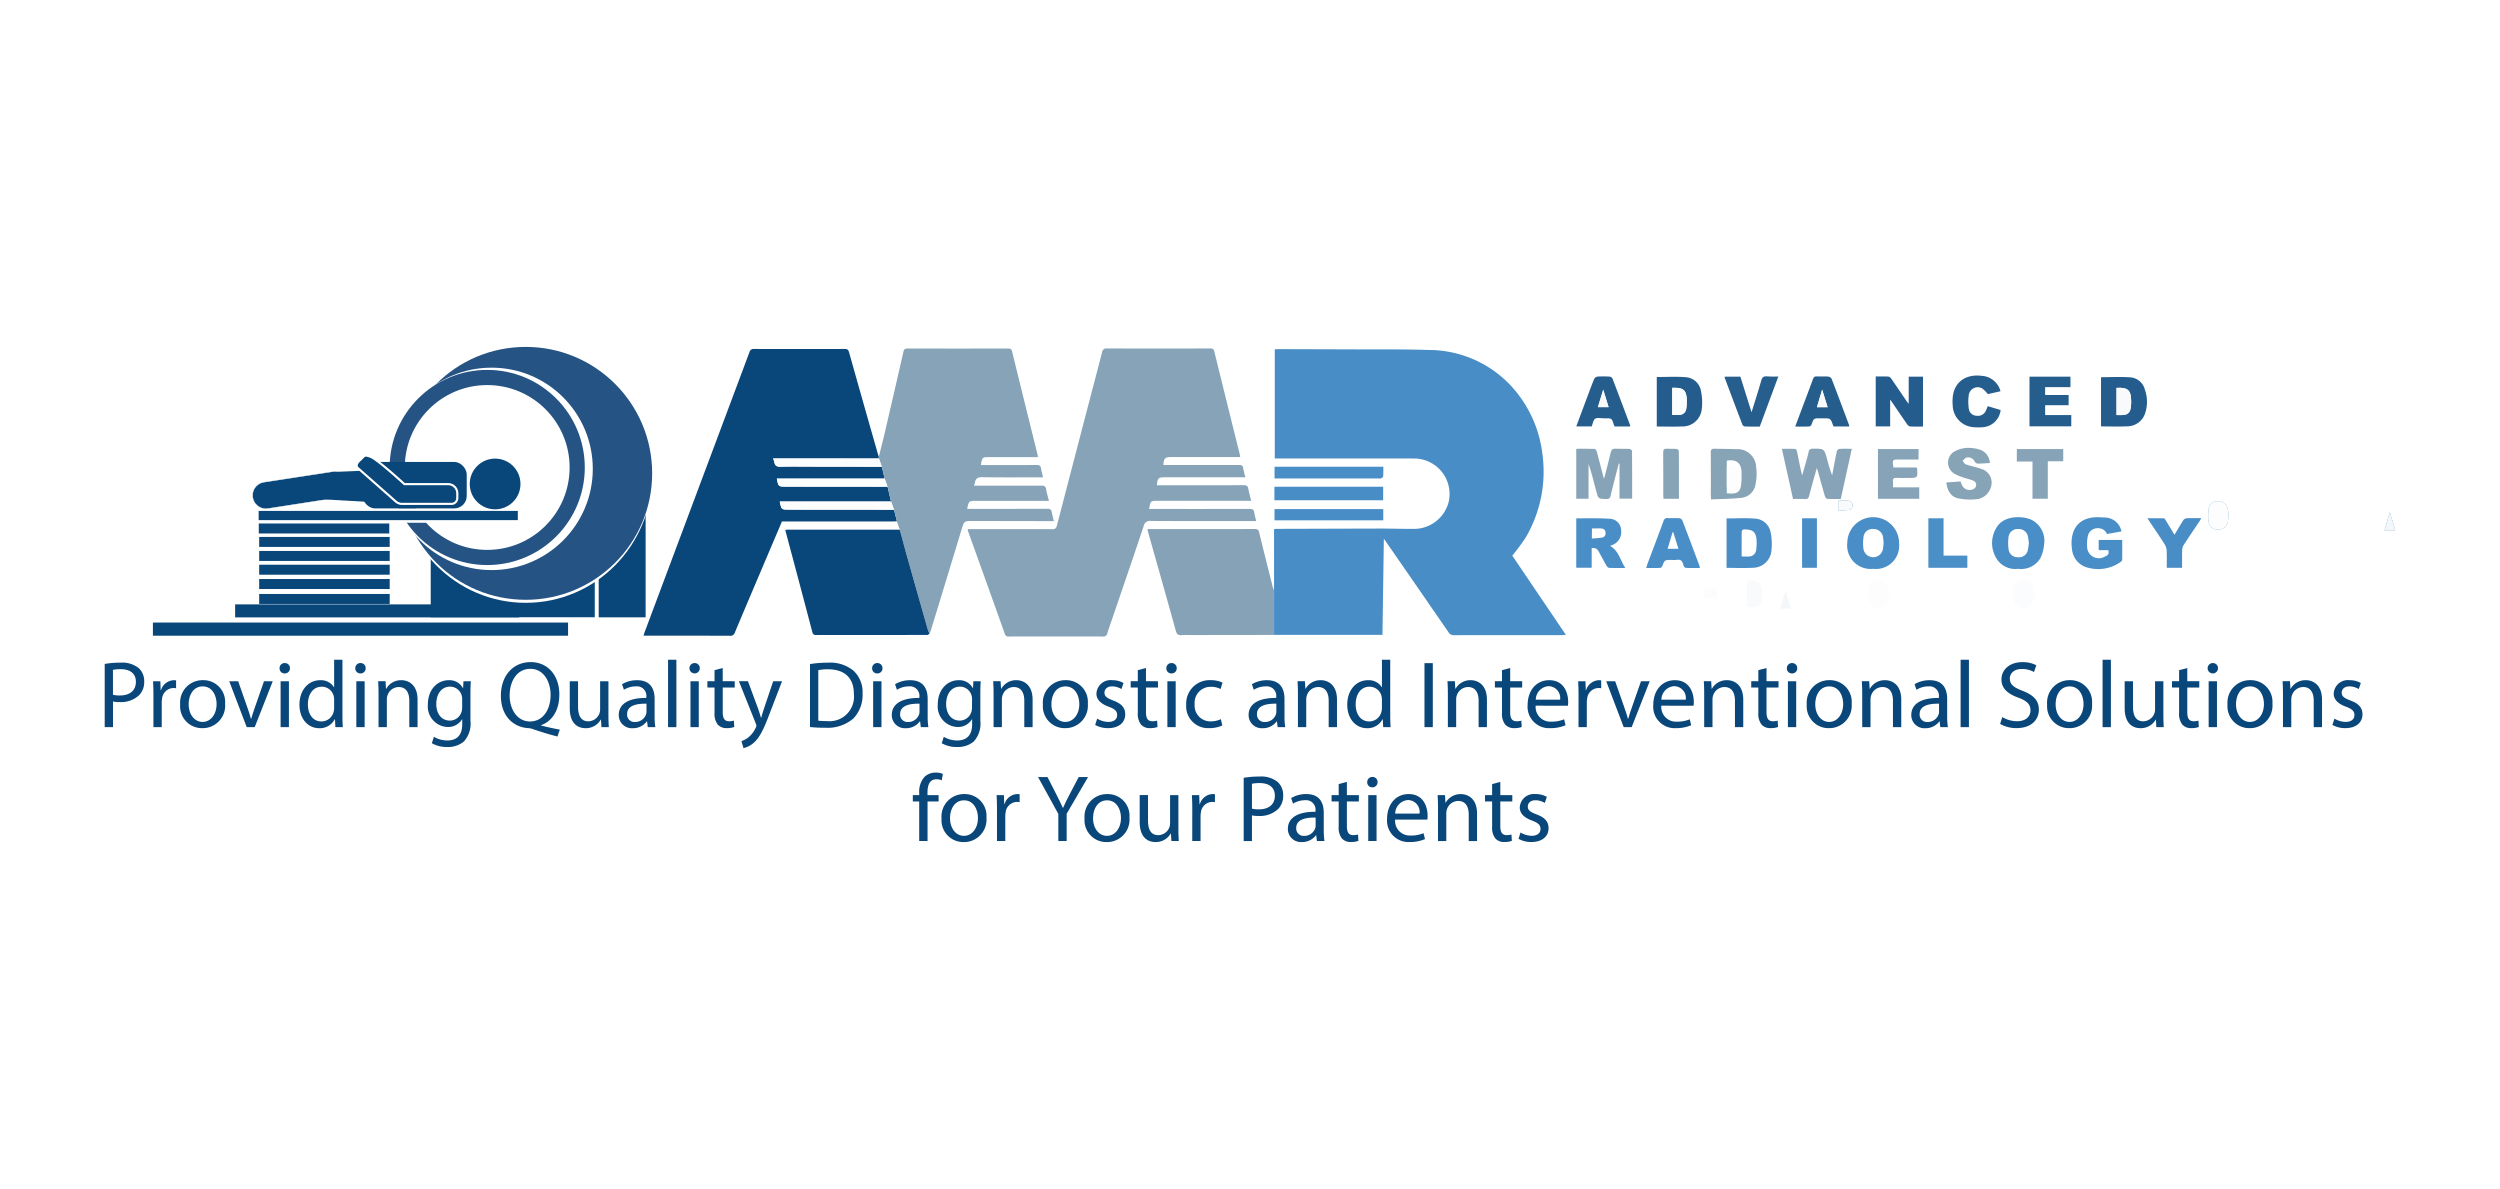 <svg xmlns="http://www.w3.org/2000/svg" viewBox="0 0 346.728 164.9"><defs><style>.cls-1{fill:#fff;}.cls-2{fill:#5796b6;}.cls-10,.cls-3,.cls-7,.cls-8,.cls-9{fill:#094679;}.cls-4{fill:#f3f7f9;}.cls-5{fill:#245384;}.cls-6{fill:none;stroke:#245384;stroke-width:2.103px;}.cls-10,.cls-6,.cls-7,.cls-8,.cls-9{stroke-miterlimit:10;}.cls-10,.cls-7,.cls-8,.cls-9{stroke:#fff;}.cls-7{stroke-width:0.365px;}.cls-8{stroke-width:0.259px;}.cls-9{stroke-width:0.053px;}.cls-10{stroke-width:0.297px;}.cls-11{fill:#86a3b7;}.cls-12{fill:#86a2b6;}.cls-13{fill:#488dc6;}.cls-14{fill:#4a8ec7;}.cls-15{fill:#fdfdfd;}.cls-16{fill:#fdfefe;}.cls-17{fill:#fbfcfd;}.cls-18{fill:#5695b6;}.cls-19{fill:#f8fafb;}.cls-20{fill:#87a3b7;}.cls-21{fill:#87a4b7;}.cls-22{fill:#498dc7;}.cls-23{fill:#498ec7;}.cls-24{fill:#4b8fc7;}.cls-25{fill:#245c8d;}.cls-26{fill:#255d8d;}.cls-27{fill:#265e8e;}</style></defs><title>amrLogo</title><g id="Layer_2" data-name="Layer 2"><g id="Layer_3" data-name="Layer 3"><rect class="cls-1" width="346.728" height="164.9"/><path class="cls-2" d="M332.206,73.549l-.762-2.486c-.274.917-.5,1.688-.742,2.486Z"/><rect class="cls-3" x="21.207" y="86.342" width="57.578" height="1.827"/><path class="cls-4" d="M332.206,73.549h-1.5c.238-.8.468-1.569.742-2.486Z"/><rect class="cls-3" x="59.737" y="70.49" width="22.749" height="15.116"/><rect class="cls-3" x="83.035" y="70.501" width="6.507" height="15.117"/><ellipse class="cls-1" cx="72.912" cy="65.86" rx="17.537" ry="17.747"/><circle class="cls-5" cx="72.912" cy="65.65" r="17.537"/><circle class="cls-1" cx="68.177" cy="65.029" r="14.038"/><circle class="cls-6" cx="67.572" cy="64.835" r="12.481"/><rect class="cls-7" x="35.688" y="70.676" width="36.311" height="1.644"/><rect class="cls-8" x="35.759" y="72.473" width="18.361" height="1.644"/><rect class="cls-8" x="35.817" y="74.338" width="18.361" height="1.644"/><rect class="cls-8" x="35.817" y="76.283" width="18.361" height="1.644"/><rect class="cls-8" x="35.817" y="78.192" width="18.361" height="1.644"/><rect class="cls-8" x="35.817" y="80.176" width="18.361" height="1.644"/><rect class="cls-8" x="35.817" y="82.248" width="18.361" height="1.644"/><rect class="cls-3" x="50.289" y="64.068" width="14.441" height="6.446" rx="1.729"/><circle class="cls-3" cx="68.667" cy="67.122" r="3.518"/><path class="cls-9" d="M46.92,69.02l-9.752,1.512a1.85,1.85,0,0,1-2.112-1.545h0A1.851,1.851,0,0,1,36.6,66.875l9.367-1.436a2.214,2.214,0,0,1,2.5,1.469h0A1.851,1.851,0,0,1,46.92,69.02Z"/><path class="cls-3" d="M52.955,69.18l-1.536.453-7.91-.453,2.5-3.718,3.815-.159,3.321-.187v3.868A.193.193,0,0,1,52.955,69.18Z"/><path class="cls-10" d="M56.087,67.144h6.061a1.275,1.275,0,0,1,1.275,1.275v.661a.806.806,0,0,1-.806.806H55.763a1.3,1.3,0,0,1-.86-.325l-5.263-4.64s-.518-.37.223-1.037.593-.889,1.556-.519S56.087,67.144,56.087,67.144Z"/><rect class="cls-3" x="32.611" y="83.822" width="39.389" height="1.804"/><path class="cls-11" d="M172.009,63.394h-9.642c-.791,0-.974.192-1.015,1.1h.593c3.294,0,6.588.006,9.882-.007.361,0,.546.082.6.467a12.555,12.555,0,0,0,.3,1.243h-11.2c-.872,0-1,.124-1.079,1.105h.593c3.809,0,7.619.007,11.428-.009.405,0,.6.094.666.518.085.532.251,1.052.4,1.647H160.6c-1.034,0-1.034,0-1.23,1.131h.594c4.442,0,8.883.005,13.325-.009.4,0,.616.081.671.509.047.373.162.738.263,1.178h-.63c-4.658,0-9.316.012-13.974-.016a.87.87,0,0,0-1,.712c-1.334,4-2.706,7.99-4.067,11.982-.332.975-.679,1.945-.992,2.925a.5.5,0,0,1-.566.408q-6.537-.015-13.075,0a.481.481,0,0,1-.553-.356q-2.528-7.086-5.075-14.164c-.037-.1-.054-.218-.092-.375h.577c3.726,0,7.452-.006,11.179.009.388,0,.53-.117.629-.5q3.123-12.021,6.269-24.038a.578.578,0,0,1,.672-.526q7.161.025,14.323,0a.486.486,0,0,1,.571.444q1.761,7.154,3.54,14.3C171.973,63.162,171.982,63.242,172.009,63.394Z"/><path class="cls-3" d="M124.4,72.3c-.2.008-.4.023-.6.023H108.449c-.891,2.095-1.8,4.23-2.707,6.365-1.277,3.01-2.559,6.017-3.822,9.032a.628.628,0,0,1-.692.455c-3.825-.016-7.65-.01-11.475-.01h-.5c.053-.176.085-.314.135-.445q7.279-19.438,14.555-38.877a.574.574,0,0,1,.641-.446q6.287.021,12.574,0c.369,0,.5.114.6.466q2,7.116,4.035,14.223c.023.079.058.154.088.231l.009.272H107.223a3.118,3.118,0,0,1,.173.5c.079.533.377.657.9.642,1.394-.04,2.791-.015,4.187-.013l9.82.015.391,1.645H107.735c.22,1.115.22,1.115,1.249,1.115l14.113.01.487,2.055H108.137c.235,1.123.235,1.122,1.254,1.123l14.6.012Z"/><path class="cls-11" d="M123.584,69.557,123.1,67.5l-.407-1.125-.391-1.645-.4-1.141-.009-.272c.268-1.074.552-2.145.8-3.223q1.319-5.672,2.613-11.349c.074-.322.227-.409.547-.408q6.987.015,13.974,0c.289,0,.454.061.53.371q1.776,7.227,3.567,14.45a1.493,1.493,0,0,1,.012.24h-6.7c-1.011,0-1.011,0-1.194,1.1h1.347c2.129,0,4.259.009,6.388-.008.369,0,.542.1.6.474s.175.773.286,1.238H144.1c-2.628,0-5.257.024-7.885-.018-.6-.01-.9.171-1,.733a4.211,4.211,0,0,1-.136.443h.584c2.928,0,5.856.007,8.783-.007.376,0,.573.08.639.488.085.519.245,1.026.394,1.623H135.415c-1.043,0-1.043,0-1.278,1.107h.534c3.527,0,7.054.006,10.581-.008.386,0,.57.1.625.5a12.271,12.271,0,0,0,.293,1.213c-.214,0-.376,0-.538,0q-5.34-.01-10.68-.021c-1.249,0-1.233,0-1.593,1.187q-2.13,7.031-4.28,14.054a2.916,2.916,0,0,1-.161.357,2.618,2.618,0,0,1-.21-.429q-1.428-5.012-2.844-10.028c-.368-1.3-.714-2.614-1.07-3.922l-.4-1.176-.4-1.609Z"/><path class="cls-3" d="M124.794,73.477c.356,1.308.7,2.618,1.07,3.922q1.413,5.017,2.844,10.028a2.618,2.618,0,0,0,.21.429c-.09.072-.179.205-.269.206-5.137.008-10.274,0-15.412.012-.334,0-.485-.074-.577-.424q-1.827-6.954-3.688-13.9c-.021-.078-.028-.16-.046-.262.131-.011.244-.029.357-.029q7.606,0,15.213,0C124.6,73.457,124.694,73.47,124.794,73.477Z"/><path class="cls-12" d="M176.7,88.061l-11.677.016a9.33,9.33,0,0,0-1.1.008c-.5.061-.714-.115-.852-.616-1.254-4.527-2.538-9.045-3.812-13.566-.044-.157-.069-.319-.112-.525h.523q7.163,0,14.324-.007c.369,0,.545.071.642.477.6,2.485,1.228,4.961,1.852,7.439.048.19.131.371.2.556Z"/><path class="cls-13" d="M176.8,63.583V48.448c.22-.011.38-.026.541-.026q5.49.015,10.979.033c3.26.016,6.523-.027,9.78.083a15.642,15.642,0,0,1,11.3,4.8,16.818,16.818,0,0,1,4.493,9.444,18.054,18.054,0,0,1-2.292,11.767,27.614,27.614,0,0,1-1.863,2.51l7.429,10.98c-.2.02-.336.044-.471.044-5.024,0-10.048,0-15.072.011a.822.822,0,0,1-.752-.444q-4.262-6.182-8.534-12.353c-.108-.156-.218-.309-.412-.583-.065,4.537-.128,8.917-.191,13.333H176.7V73.385a2.673,2.673,0,0,1,.3-.037q7.26-.024,14.518-.042c1.478,0,2.956.055,4.433.047a4.978,4.978,0,0,0,4.982-3.8,4.928,4.928,0,0,0-4.638-5.962c-6.3-.018-12.6-.005-18.906-.005Z"/><path class="cls-13" d="M176.75,69.382V67.507h15.082v1.875Z"/><path class="cls-14" d="M191.854,64.73c0,.466.019.9-.013,1.322-.008.107-.163.232-.28.293-.092.048-.228.01-.344.01H176.768V64.73Z"/><path class="cls-13" d="M191.846,72.165H176.763V70.608h15.083Z"/><path class="cls-15" d="M123.584,69.557,124,70.692l-14.6-.012c-1.019,0-1.019,0-1.254-1.123Z"/><path class="cls-16" d="M122.69,66.377,123.1,67.5l-14.113-.01c-1.029,0-1.029,0-1.249-1.115Z"/><path class="cls-17" d="M121.9,63.591l.4,1.141-9.82-.015c-1.4,0-2.793-.027-4.187.013-.519.015-.817-.109-.9-.642a3.118,3.118,0,0,0-.173-.5Z"/><path class="cls-17" d="M236.4,83.007V81.6c.454,0,.912-.032,1.364.01a.561.561,0,0,1,.528.614.577.577,0,0,1-.5.644C237.349,82.942,236.891,82.961,236.4,83.007Z"/><path class="cls-18" d="M255.011,69.421V70.84c.444-.036.866-.063,1.287-.107a.62.62,0,0,0,.632-.685c-.019-.452-.328-.62-.743-.626C255.823,69.416,255.459,69.421,255.011,69.421Z"/><path class="cls-19" d="M255.011,69.421c.448,0,.812-.005,1.176,0,.415.006.724.174.743.626a.62.62,0,0,1-.632.685c-.421.044-.843.071-1.287.107Z"/><path class="cls-20" d="M251.976,64.9c-.374,1.347-.733,2.606-1.066,3.871-.085.321-.2.468-.568.443-.543-.037-1.09-.01-1.664-.01l-1.547-6.955c.652,0,1.257-.015,1.859.016.09.005.216.22.243.354.223,1.1.426,2.2.71,3.32.189-.663.38-1.325.566-1.989.116-.415.239-.829.33-1.25a.5.5,0,0,1,.57-.467c1.6-.014,1.595-.025,2.01,1.518a19.468,19.468,0,0,0,.685,2.17c.209-1.1.407-2.2.638-3.3.03-.143.214-.351.339-.36.56-.039,1.124-.017,1.75-.017-.517,2.347-1.021,4.636-1.534,6.961-.647,0-1.26.017-1.87-.016-.114-.006-.275-.2-.315-.333-.338-1.145-.652-2.3-.975-3.447C252.1,65.264,252.048,65.124,251.976,64.9Z"/><path class="cls-20" d="M222.494,66.314c.3-1.171.619-2.337.887-3.515.1-.44.285-.6.738-.57.613.04,1.231-.008,1.845.024.138.007.383.188.384.291.022,2.193.017,4.385.017,6.618h-1.752V64.308l-.108-.015c-.237.922-.476,1.844-.711,2.767-.143.563-.291,1.124-.416,1.691-.069.314-.181.468-.555.462-1.159-.018-1.159,0-1.452-1.146-.32-1.251-.641-2.5-1.053-3.746v4.846h-1.705V62.241c.87,0,1.715-.016,2.557.02.112,0,.265.257.309.419.325,1.2.627,2.407.936,3.612Z"/><path class="cls-21" d="M237.31,69.266c-.016-.265-.032-.411-.032-.556,0-1.977.009-3.955-.009-5.932,0-.4.1-.564.526-.546.994.043,1.993.01,2.986.07a2.568,2.568,0,0,1,2.78,2.485,6.735,6.735,0,0,1-.091,2.409,2.209,2.209,0,0,1-1.931,1.846C240.148,69.2,238.739,69.2,237.31,69.266Zm2.181-5.377v3.68c1.155.134,1.981.059,2-1.485,0-.082.03-.163.036-.245C241.633,64.331,240.909,63.63,239.491,63.889Z"/><path class="cls-20" d="M262.6,64.834h3.213c.042.076.069.1.071.133.093,1.318.093,1.318-1.212,1.318-.549,0-1.1.027-1.645-.008-.414-.027-.53.134-.491.514.024.244,0,.493,0,.8h3.645v1.585h-5.726V62.282h5.631V63.73h-2.673C262.437,63.73,262.437,63.73,262.6,64.834Z"/><path class="cls-21" d="M275.979,64.215c-.6.035-1.15.088-1.695.083a.6.6,0,0,1-.413-.283.966.966,0,0,0-1.158-.54c-.2.066-.348.292-.52.446.151.166.273.419.459.483.689.237,1.413.374,2.1.618a1.986,1.986,0,0,1,1.329,2.659,2.329,2.329,0,0,1-2.12,1.573,8.441,8.441,0,0,1-2.321-.126c-1.01-.2-1.535-.948-1.706-2.211l1.98-.146c.069.186.12.339.182.487a1.159,1.159,0,0,0,1.635.547.622.622,0,0,0-.014-1.121c-.465-.208-.98-.3-1.462-.474a6.145,6.145,0,0,1-1.267-.557,1.78,1.78,0,0,1-.006-2.984,3.978,3.978,0,0,1,2.635-.511,4.264,4.264,0,0,1,.781.146A2.05,2.05,0,0,1,275.979,64.215Z"/><path class="cls-11" d="M284.01,69.174h-2.122V64.011h-2.174V62.277h6.437v1.7H284.01Z"/><path class="cls-21" d="M232.856,69.178h-2.14c-.013-.148-.034-.275-.034-.4,0-2.011.008-4.022-.01-6.034,0-.4.115-.534.509-.509.43.029.865-.014,1.295.02.133.01.363.169.364.262C232.861,64.72,232.856,66.927,232.856,69.178Z"/><path class="cls-15" d="M239.491,64.732c1.418-.259,2.142.442,2.039,1.95-.006.082-.035.163-.036.245-.022,1.544-.848,1.619-2,1.485Z"/><path class="cls-15" d="M261.981,82.383a7.123,7.123,0,0,1-.1.849,1.37,1.37,0,0,1-2.676.013,5.714,5.714,0,0,1-.006-1.727,1.234,1.234,0,0,1,1.359-1.114,1.31,1.31,0,0,1,1.351,1.147A7.022,7.022,0,0,1,261.981,82.383Z"/><path class="cls-14" d="M220.752,75.992v2.744h-2.139v-6.8c.014-.012.038-.052.062-.052,1.526.011,3.057-.04,4.577.063a1.626,1.626,0,0,1,1.584,1.629,1.9,1.9,0,0,1-1.227,2.013c-.091.039-.184.073-.307.12,1.2.672,1.405,1.977,2.113,3.065-.813,0-1.524.017-2.233-.014-.133-.006-.3-.175-.38-.311-.364-.632-.7-1.284-1.054-1.92C221.5,76.091,221.341,76.011,220.752,75.992Zm.025-1.294c.491-.045.948-.064,1.4-.137a.577.577,0,0,0,.5-.644.559.559,0,0,0-.527-.613c-.452-.042-.911-.011-1.365-.011Z"/><path class="cls-14" d="M259.8,78.89a3.252,3.252,0,0,1-3.595-3.62,3.59,3.59,0,1,1,7.18.1A3.218,3.218,0,0,1,259.8,78.89Zm1.438-3.54a7.449,7.449,0,0,0-.075-.832,1.312,1.312,0,0,0-1.352-1.148,1.234,1.234,0,0,0-1.358,1.115,5.675,5.675,0,0,0,.006,1.726,1.369,1.369,0,0,0,2.675-.013A7.3,7.3,0,0,0,261.234,75.35Z"/><path class="cls-2" d="M309.1,71.345a7.48,7.48,0,0,0-.175-.908,1.239,1.239,0,0,0-1.316-.919,1.165,1.165,0,0,0-1.262.911,6.234,6.234,0,0,0-.03,1.961,1.232,1.232,0,0,0,1.464,1.036,1.27,1.27,0,0,0,1.217-1.171C309.036,71.994,309.053,71.728,309.1,71.345Z"/><path class="cls-22" d="M239.46,71.9c1.335,0,2.649-.08,3.948.024a2.331,2.331,0,0,1,2.182,2.014,8.193,8.193,0,0,1,.08,2.558,2.6,2.6,0,0,1-2.6,2.248c-1.189.07-2.385.014-3.613.014Zm2.091,5.281c.328,0,.605.013.88,0a1.032,1.032,0,0,0,1.143-1,5.847,5.847,0,0,0,.042-1.289c-.081-1.221-.635-1.486-1.791-1.463a.372.372,0,0,0-.262.256C241.545,74.837,241.551,75.994,241.551,77.182Z"/><path class="cls-14" d="M279.9,78.888a3.064,3.064,0,0,1-3.221-1.829,4.041,4.041,0,0,1,.437-4.2c1.041-1.361,3.38-1.311,4.562-.8a3.259,3.259,0,0,1,1.812,3.508,5.2,5.2,0,0,1-.511,1.844A3.093,3.093,0,0,1,279.9,78.888Zm1.483-3.547a8.325,8.325,0,0,0-.11-.847,1.3,1.3,0,0,0-1.415-1.124,1.256,1.256,0,0,0-1.3,1.193,6.2,6.2,0,0,0,.014,1.627,1.243,1.243,0,0,0,1.332,1.092,1.221,1.221,0,0,0,1.348-1.062C281.324,75.931,281.346,75.632,281.387,75.341Z"/><path class="cls-23" d="M294.231,73.7l-2.015.366a1.262,1.262,0,0,0-1.152-.8,1.37,1.37,0,0,0-1.514,1.151,4.827,4.827,0,0,0-.087,1.335,1.625,1.625,0,0,0,2.454,1.446c.417-.161.655-.376.48-.9H291.07V74.886h3.264c0,.922.007,1.848-.01,2.773,0,.1-.133.218-.232.288a5.351,5.351,0,0,1-4.521.783,2.88,2.88,0,0,1-2.2-2.566,5.215,5.215,0,0,1,.029-1.827c.359-1.776,1.708-2.679,3.752-2.6.249.009.5.022.747.037A2.39,2.39,0,0,1,294.231,73.7Z"/><path class="cls-14" d="M235.75,78.776c-.671,0-1.316.024-1.957-.02-.128-.009-.311-.263-.343-.428-.1-.527-.347-.773-.905-.68a4.538,4.538,0,0,1-.747.007c-.921,0-.915,0-1.256.851-.045.111-.188.254-.29.258-.627.024-1.255.012-1.938.012.063-.214.1-.372.157-.522.746-1.988,1.5-3.971,2.233-5.964a.554.554,0,0,1,.646-.438c.513.031,1.03-.013,1.543.021a.584.584,0,0,1,.427.282c.81,2.105,1.6,4.218,2.387,6.331A1.63,1.63,0,0,1,235.75,78.776Zm-3.681-4.965-.1.008-.686,2.294h1.5Z"/><path class="cls-22" d="M301.579,74.172c.417-.695.8-1.355,1.208-1.995a.672.672,0,0,1,.441-.3c.662-.034,1.327-.015,2.071-.015-.1.171-.158.3-.234.409-.737,1.1-1.485,2.2-2.208,3.319a1.406,1.406,0,0,0-.208.689c-.025.811-.009,1.623-.009,2.467h-2.131c0-.793.024-1.585-.012-2.374a1.835,1.835,0,0,0-.269-.868c-.759-1.186-1.553-2.35-2.405-3.627.834,0,1.567-.01,2.3.013.087,0,.184.172.251.28C300.769,72.818,301.158,73.472,301.579,74.172Z"/><path class="cls-24" d="M267.446,71.882h2.108v5.174h3.3v1.691h-5.406Z"/><path class="cls-13" d="M249.934,71.881h2.055v6.866h-2.055Z"/><path class="cls-15" d="M309.1,71.345c-.042.383-.059.649-.1.91a1.27,1.27,0,0,1-1.217,1.171,1.232,1.232,0,0,1-1.464-1.036,6.234,6.234,0,0,1,.03-1.961,1.165,1.165,0,0,1,1.262-.911,1.239,1.239,0,0,1,1.316.919A7.48,7.48,0,0,1,309.1,71.345Z"/><path class="cls-19" d="M242.3,84.215c0-1.187-.006-2.345.012-3.5a.377.377,0,0,1,.263-.256c1.156-.022,1.709.242,1.791,1.463a5.843,5.843,0,0,1-.043,1.289,1.032,1.032,0,0,1-1.142,1C242.9,84.228,242.627,84.215,242.3,84.215Z"/><path class="cls-17" d="M282.135,82.374c-.041.291-.063.59-.129.88a1.22,1.22,0,0,1-1.347,1.061,1.242,1.242,0,0,1-1.332-1.092,6.2,6.2,0,0,1-.014-1.627,1.254,1.254,0,0,1,1.3-1.193,1.3,1.3,0,0,1,1.416,1.125C282.087,81.8,282.1,82.084,282.135,82.374Z"/><path class="cls-25" d="M262.147,59.137h-2V52.215c.608,0,1.187-.02,1.764.014a.666.666,0,0,1,.4.3c.692,1,1.367,2,2.049,3.006.088.129.188.251.359.478V52.243h1.986V59.16c-.617,0-1.212.019-1.8-.015a.666.666,0,0,1-.4-.3c-.767-1.1-1.52-2.217-2.355-3.442Z"/><path class="cls-25" d="M229.78,52.29c1.379,0,2.728-.087,4.059.027a2.3,2.3,0,0,1,2.085,1.993,7.583,7.583,0,0,1,.091,2.464,2.672,2.672,0,0,1-2.813,2.369c-.977.053-1.959.015-2.939.017-.148,0-.3,0-.483,0Zm2.144,1.5v3.76c.36,0,.691.024,1.017-.005a.968.968,0,0,0,.932-.885,6.446,6.446,0,0,0,.046-1.532c-.108-.988-.51-1.314-1.5-1.337C232.267,53.785,232.118,53.788,231.924,53.788Z"/><path class="cls-25" d="M291.394,59.14V52.315c1.41,0,2.805-.085,4.183.029a2.259,2.259,0,0,1,1.9,1.7,5.022,5.022,0,0,1,.077,3.136,2.631,2.631,0,0,1-2.6,1.949C293.781,59.185,292.6,59.14,291.394,59.14Zm2.146-5.346v3.775c.27,0,.5.007.733,0,.789-.026,1.149-.3,1.251-1.066a5.886,5.886,0,0,0,0-1.535c-.108-.8-.486-1.109-1.3-1.171C294.011,53.78,293.794,53.794,293.54,53.794Z"/><path class="cls-26" d="M281.475,59.127V52.244h5.68V53.69h-3.514v1.089H286.9V56.2h-3.255v1.363h3.623v1.563Z"/><path class="cls-26" d="M226.086,59.145h-2.155c-.04-.093-.087-.181-.117-.274-.279-.856-.278-.856-1.154-.856h-.2c-.415.006-.913-.126-1.22.059-.27.163-.325.68-.487,1.067h-2.141c.557-1.489,1.1-2.945,1.647-4.4.274-.729.535-1.463.839-2.18a.628.628,0,0,1,.436-.33,13.859,13.859,0,0,1,1.693,0,.53.53,0,0,1,.4.248c.832,2.165,1.644,4.338,2.458,6.51A.53.53,0,0,1,226.086,59.145Zm-3.732-5.1-.739,2.423H223.1Z"/><path class="cls-26" d="M256.472,59.147H254.3c-.019-.043-.048-.1-.069-.154-.349-.978-.349-.978-1.417-.978h-.349c-.915,0-.907,0-1.215.844-.045.122-.2.283-.309.288-.625.028-1.252.013-1.962.013.273-.729.522-1.391.771-2.054.565-1.505,1.138-3.007,1.689-4.517.1-.274.219-.4.528-.383.53.027,1.064-.016,1.593.022a.629.629,0,0,1,.464.3c.817,2.118,1.609,4.246,2.405,6.372A1.746,1.746,0,0,1,256.472,59.147Zm-3-2.67-.757-2.442-.726,2.442Z"/><path class="cls-26" d="M277.452,54.262l-1.754.4a4.31,4.31,0,0,0-.786-.793,1.257,1.257,0,0,0-1.865.929,7.064,7.064,0,0,0,.006,1.877,1.109,1.109,0,0,0,1.093.986,1.193,1.193,0,0,0,1.29-.729c.084-.177.148-.365.243-.6l1.79.532a2.676,2.676,0,0,1-2.53,2.39,7.236,7.236,0,0,1-1.2-.005,3.1,3.1,0,0,1-2.917-3.045,6.284,6.284,0,0,1,.037-1.392c.326-1.935,1.87-2.944,3.983-2.689A2.868,2.868,0,0,1,277.452,54.262Z"/><path class="cls-27" d="M246.64,52.214c-.881,2.377-1.727,4.658-2.576,6.947-.7,0-1.363.011-2.027-.011a.479.479,0,0,1-.366-.218c-.838-2.184-1.659-4.375-2.481-6.565-.009-.026.01-.062.021-.123h2.163c.5,1.593,1.007,3.2,1.55,4.932.472-1.523.93-2.922,1.328-4.339.136-.481.322-.693.843-.635A14.741,14.741,0,0,0,246.64,52.214Z"/><path class="cls-17" d="M231.924,53.788c.194,0,.343,0,.492,0,.993.023,1.4.349,1.5,1.337a6.446,6.446,0,0,1-.046,1.532.968.968,0,0,1-.932.885c-.326.029-.657.005-1.017.005Z"/><path class="cls-19" d="M293.54,53.794c.254,0,.471-.014.684,0,.814.062,1.192.368,1.3,1.171a5.886,5.886,0,0,1,0,1.535c-.1.768-.462,1.04-1.251,1.066-.231.008-.463,0-.733,0Z"/><path class="cls-19" d="M222.354,54.041l.742,2.423h-1.481Z"/><path class="cls-19" d="M253.474,56.477h-1.483l.726-2.442Z"/><path class="cls-4" d="M247.692,82.12l.709,2.3h-1.5l.686-2.3Z"/><path class="cls-3" d="M14.522,92.082a12.511,12.511,0,0,1,2.206-.178,3.644,3.644,0,0,1,2.488.738A2.413,2.413,0,0,1,20,94.5a2.608,2.608,0,0,1-.69,1.9,3.669,3.669,0,0,1-2.713.972,3.741,3.741,0,0,1-.926-.083v3.56H14.522Zm1.146,4.273a3.511,3.511,0,0,0,.95.1c1.391,0,2.23-.683,2.23-1.895,0-1.175-.838-1.749-2.1-1.749a5.494,5.494,0,0,0-1.084.09Z"/><path class="cls-3" d="M21.279,96.464c0-.752-.02-1.393-.053-1.983h1.015l.044,1.248h.041A1.935,1.935,0,0,1,24.1,94.336a1.313,1.313,0,0,1,.322.032v1.089a1.9,1.9,0,0,0-.394-.033,1.619,1.619,0,0,0-1.551,1.481,3.076,3.076,0,0,0-.046.542v3.4H21.279Z"/><path class="cls-3" d="M31.217,97.6a3.12,3.12,0,0,1-3.168,3.39,3.03,3.03,0,0,1-3.06-3.28,3.11,3.11,0,0,1,3.161-3.377A3.012,3.012,0,0,1,31.217,97.6Zm-5.05.074c0,1.4.8,2.449,1.931,2.449,1.11,0,1.94-1.038,1.94-2.483,0-1.077-.543-2.44-1.919-2.44C26.758,95.2,26.167,96.47,26.167,97.677Z"/><path class="cls-3" d="M33.032,94.481l1.25,3.57c.213.59.379,1.116.521,1.644h.035c.145-.528.328-1.058.532-1.644l1.246-3.57h1.211l-2.5,6.367H34.217l-2.425-6.367Z"/><path class="cls-3" d="M40.211,92.681a.7.7,0,0,1-.737.719.69.69,0,0,1-.7-.719.7.7,0,0,1,.719-.721A.694.694,0,0,1,40.211,92.681Zm-1.294,8.167V94.481H40.07v6.367Z"/><path class="cls-3" d="M47.493,91.5v7.707c0,.566.021,1.2.052,1.642H46.516l-.059-1.1h-.03a2.333,2.333,0,0,1-2.161,1.246c-1.543,0-2.733-1.3-2.733-3.235-.01-2.129,1.311-3.422,2.861-3.422a2.125,2.125,0,0,1,1.921.966h.027V91.5Zm-1.151,5.573a2.451,2.451,0,0,0-.049-.5,1.713,1.713,0,0,0-1.678-1.333c-1.2,0-1.915,1.051-1.915,2.451,0,1.293.643,2.367,1.892,2.367a1.749,1.749,0,0,0,1.693-1.39,1.938,1.938,0,0,0,.057-.5Z"/><path class="cls-3" d="M50.714,92.681a.7.7,0,0,1-.736.719.69.69,0,0,1-.7-.719A.7.7,0,0,1,50,91.96.693.693,0,0,1,50.714,92.681Zm-1.294,8.167V94.481h1.153v6.367Z"/><path class="cls-3" d="M52.5,96.2c0-.666-.021-1.192-.051-1.72H53.47l.064,1.046h.033a2.35,2.35,0,0,1,2.1-1.191c.875,0,2.244.526,2.244,2.714v3.8H56.764V97.177c0-1.03-.388-1.892-1.472-1.892a1.668,1.668,0,0,0-1.56,1.189,1.769,1.769,0,0,0-.08.537v3.837H52.5Z"/><path class="cls-3" d="M65.3,94.481c-.032.449-.054.966-.054,1.742v3.7a3.708,3.708,0,0,1-.908,2.915,3.428,3.428,0,0,1-2.321.764,4.112,4.112,0,0,1-2.126-.524l.289-.891a3.59,3.59,0,0,0,1.875.51c1.183,0,2.051-.619,2.051-2.232v-.709h-.025a2.263,2.263,0,0,1-2.024,1.073,2.855,2.855,0,0,1-2.716-3.116c0-2.158,1.405-3.375,2.876-3.375a2.116,2.116,0,0,1,1.986,1.1h.027l.048-.953Zm-1.2,2.5a1.8,1.8,0,0,0-.066-.518,1.672,1.672,0,0,0-1.625-1.232c-1.105,0-1.9.934-1.9,2.415,0,1.245.643,2.293,1.884,2.293a1.7,1.7,0,0,0,1.613-1.194,2.111,2.111,0,0,0,.091-.616Z"/><path class="cls-3" d="M77.308,102.147c-1.2-.306-2.368-.671-3.4-1.024a1.889,1.889,0,0,0-.539-.13c-2.11-.079-3.9-1.631-3.9-4.491,0-2.843,1.731-4.673,4.126-4.673s3.98,1.864,3.98,4.487c0,2.282-1.055,3.737-2.53,4.259v.051c.88.222,1.844.435,2.6.569Zm-.945-5.774c0-1.776-.923-3.612-2.8-3.612-1.933,0-2.881,1.8-2.879,3.711,0,1.886,1.032,3.589,2.823,3.589C75.331,100.061,76.363,98.393,76.363,96.373Z"/><path class="cls-3" d="M84.385,99.106c0,.668.021,1.238.052,1.742H83.414l-.061-1.041H83.32a2.377,2.377,0,0,1-2.108,1.186c-1,0-2.193-.559-2.193-2.791V94.481h1.152V98c0,1.213.379,2.039,1.423,2.039a1.689,1.689,0,0,0,1.533-1.063,1.784,1.784,0,0,0,.105-.594v-3.9h1.153Z"/><path class="cls-3" d="M89.843,100.848l-.1-.8h-.034a2.373,2.373,0,0,1-1.95.949,1.816,1.816,0,0,1-1.944-1.827c0-1.543,1.367-2.39,3.826-2.372v-.136a1.31,1.31,0,0,0-1.448-1.468,3.1,3.1,0,0,0-1.66.474l-.263-.77a4,4,0,0,1,2.1-.558c1.945,0,2.42,1.331,2.42,2.606v2.383a9.745,9.745,0,0,0,.1,1.523Zm-.18-3.251c-1.254-.027-2.688.2-2.688,1.429a1.02,1.02,0,0,0,1.081,1.11,1.6,1.6,0,0,0,1.552-1.067,1.208,1.208,0,0,0,.055-.365Z"/><path class="cls-3" d="M92.655,91.5h1.154v9.349H92.655Z"/><path class="cls-3" d="M97.056,92.681a.718.718,0,1,1-.715-.721A.7.7,0,0,1,97.056,92.681Zm-1.294,8.167V94.481h1.152v6.367Z"/><path class="cls-3" d="M100.233,92.647v1.834H101.9v.877h-1.663V98.79c0,.793.227,1.241.875,1.241a2.278,2.278,0,0,0,.672-.084l.052.881a2.978,2.978,0,0,1-1.035.159,1.624,1.624,0,0,1-1.251-.491,2.442,2.442,0,0,1-.449-1.661V95.358H98.11v-.877H99.1V92.946Z"/><path class="cls-3" d="M103.735,94.481l1.392,3.764c.149.42.306.92.409,1.3h.033c.113-.375.253-.862.406-1.326l1.26-3.737h1.228l-1.742,4.535c-.824,2.19-1.392,3.3-2.18,3.995a3.22,3.22,0,0,1-1.422.743l-.287-.968a3.02,3.02,0,0,0,1.015-.566,3.684,3.684,0,0,0,.969-1.29.7.7,0,0,0,.089-.279.753.753,0,0,0-.08-.3l-2.348-5.873Z"/><path class="cls-3" d="M112.34,92.1a15.406,15.406,0,0,1,2.439-.191,5.084,5.084,0,0,1,3.595,1.115,4.057,4.057,0,0,1,1.258,3.175,4.722,4.722,0,0,1-1.278,3.453,5.519,5.519,0,0,1-3.928,1.28,18.447,18.447,0,0,1-2.086-.1Zm1.15,7.852a8.23,8.23,0,0,0,1.154.053,3.4,3.4,0,0,0,3.779-3.762c.015-2.1-1.17-3.419-3.587-3.419a6.879,6.879,0,0,0-1.346.117Z"/><path class="cls-3" d="M122.393,92.681a.7.7,0,0,1-.737.719.691.691,0,0,1-.7-.719.7.7,0,0,1,.72-.721A.7.7,0,0,1,122.393,92.681Zm-1.294,8.167V94.481h1.152v6.367Z"/><path class="cls-3" d="M127.709,100.848l-.1-.8h-.034a2.373,2.373,0,0,1-1.95.949,1.816,1.816,0,0,1-1.943-1.827c0-1.543,1.367-2.39,3.826-2.372v-.136a1.311,1.311,0,0,0-1.449-1.468,3.1,3.1,0,0,0-1.66.474l-.262-.77a3.993,3.993,0,0,1,2.1-.558c1.946,0,2.421,1.331,2.421,2.606v2.383a9.752,9.752,0,0,0,.1,1.523Zm-.18-3.251c-1.254-.027-2.688.2-2.688,1.429a1.02,1.02,0,0,0,1.081,1.11,1.6,1.6,0,0,0,1.553-1.067,1.206,1.206,0,0,0,.054-.365Z"/><path class="cls-3" d="M136.018,94.481c-.032.449-.054.966-.054,1.742v3.7a3.708,3.708,0,0,1-.909,2.915,3.426,3.426,0,0,1-2.32.764,4.112,4.112,0,0,1-2.126-.524l.289-.891a3.587,3.587,0,0,0,1.875.51c1.183,0,2.051-.619,2.051-2.232v-.709H134.8a2.263,2.263,0,0,1-2.024,1.073,2.855,2.855,0,0,1-2.716-3.116c0-2.158,1.405-3.375,2.876-3.375a2.116,2.116,0,0,1,1.986,1.1h.027l.047-.953Zm-1.205,2.5a1.8,1.8,0,0,0-.065-.518,1.672,1.672,0,0,0-1.626-1.232c-1.1,0-1.9.934-1.9,2.415,0,1.245.642,2.293,1.884,2.293a1.7,1.7,0,0,0,1.612-1.194,2.111,2.111,0,0,0,.091-.616Z"/><path class="cls-3" d="M137.8,96.2c0-.666-.02-1.192-.051-1.72h1.023l.064,1.046h.033a2.349,2.349,0,0,1,2.1-1.191c.875,0,2.244.526,2.244,2.714v3.8h-1.152V97.177c0-1.03-.388-1.892-1.471-1.892a1.669,1.669,0,0,0-1.562,1.189,1.837,1.837,0,0,0-.078.537v3.837H137.8Z"/><path class="cls-3" d="M150.871,97.6a3.12,3.12,0,0,1-3.167,3.39,3.031,3.031,0,0,1-3.062-3.28,3.111,3.111,0,0,1,3.162-3.377A3.012,3.012,0,0,1,150.871,97.6Zm-5.049.074c0,1.4.8,2.449,1.929,2.449,1.11,0,1.94-1.038,1.94-2.483,0-1.077-.542-2.44-1.918-2.44S145.822,96.47,145.822,97.677Z"/><path class="cls-3" d="M152.168,99.669a3.159,3.159,0,0,0,1.535.454c.846,0,1.237-.416,1.237-.948,0-.557-.336-.849-1.183-1.166-1.15-.417-1.694-1.043-1.692-1.806a1.968,1.968,0,0,1,2.2-1.867,3.075,3.075,0,0,1,1.558.391l-.288.842a2.494,2.494,0,0,0-1.3-.375c-.684,0-1.055.394-1.055.875,0,.527.375.761,1.208,1.085,1.1.409,1.669.963,1.671,1.914,0,1.129-.877,1.919-2.381,1.919a3.623,3.623,0,0,1-1.789-.444Z"/><path class="cls-3" d="M158.934,92.647v1.834H160.6v.877h-1.663V98.79c0,.793.229,1.241.875,1.241a2.273,2.273,0,0,0,.672-.084l.053.881a2.963,2.963,0,0,1-1.034.159,1.619,1.619,0,0,1-1.251-.491,2.442,2.442,0,0,1-.449-1.661V95.358h-.987v-.877h.987V92.946Z"/><path class="cls-3" d="M163.2,92.681a.7.7,0,0,1-.737.719.691.691,0,0,1-.7-.719.7.7,0,0,1,.72-.721A.7.7,0,0,1,163.2,92.681Zm-1.294,8.167V94.481h1.152v6.367Z"/><path class="cls-3" d="M169.522,100.618a4.4,4.4,0,0,1-1.828.369,3.035,3.035,0,0,1-3.178-3.254,3.244,3.244,0,0,1,3.422-3.4,3.731,3.731,0,0,1,1.609.339l-.257.889a2.814,2.814,0,0,0-1.354-.306,2.211,2.211,0,0,0-2.248,2.411,2.186,2.186,0,0,0,2.219,2.384,3.375,3.375,0,0,0,1.418-.306Z"/><path class="cls-3" d="M177.2,100.848l-.1-.8h-.034a2.369,2.369,0,0,1-1.948.949,1.817,1.817,0,0,1-1.946-1.827c0-1.543,1.367-2.39,3.828-2.372v-.136a1.311,1.311,0,0,0-1.451-1.468,3.1,3.1,0,0,0-1.658.474l-.264-.77a4,4,0,0,1,2.1-.558c1.947,0,2.42,1.331,2.42,2.606v2.383a9.995,9.995,0,0,0,.1,1.523Zm-.18-3.251c-1.252-.027-2.688.2-2.688,1.429a1.021,1.021,0,0,0,1.083,1.11,1.593,1.593,0,0,0,1.55-1.067,1.208,1.208,0,0,0,.055-.365Z"/><path class="cls-3" d="M180.011,96.2c0-.666-.022-1.192-.053-1.72h1.023l.064,1.046h.033a2.35,2.35,0,0,1,2.106-1.191c.875,0,2.244.526,2.244,2.714v3.8h-1.152V97.177c0-1.03-.388-1.892-1.473-1.892a1.669,1.669,0,0,0-1.56,1.189,1.769,1.769,0,0,0-.08.537v3.837h-1.152Z"/><path class="cls-3" d="M192.812,91.5v7.707c0,.566.022,1.2.053,1.642h-1.03l-.059-1.1h-.03a2.332,2.332,0,0,1-2.161,1.246c-1.543,0-2.732-1.3-2.732-3.235-.011-2.129,1.31-3.422,2.861-3.422a2.123,2.123,0,0,1,1.92.966h.028V91.5Zm-1.15,5.573a2.451,2.451,0,0,0-.049-.5,1.714,1.714,0,0,0-1.679-1.333c-1.2,0-1.914,1.051-1.914,2.451,0,1.293.642,2.367,1.891,2.367a1.748,1.748,0,0,0,1.693-1.39,1.894,1.894,0,0,0,.058-.5Z"/><path class="cls-3" d="M198.717,91.973v8.875h-1.154V91.973Z"/><path class="cls-3" d="M200.806,96.2c0-.666-.022-1.192-.053-1.72h1.023l.064,1.046h.033a2.35,2.35,0,0,1,2.106-1.191c.875,0,2.244.526,2.244,2.714v3.8h-1.152V97.177c0-1.03-.388-1.892-1.473-1.892a1.669,1.669,0,0,0-1.56,1.189,1.769,1.769,0,0,0-.08.537v3.837h-1.152Z"/><path class="cls-3" d="M209.448,92.647v1.834h1.664v.877h-1.664V98.79c0,.793.23,1.241.876,1.241a2.271,2.271,0,0,0,.671-.084l.053.881a2.963,2.963,0,0,1-1.034.159,1.617,1.617,0,0,1-1.25-.491,2.437,2.437,0,0,1-.45-1.661V95.358h-.986v-.877h.986V92.946Z"/><path class="cls-3" d="M212.985,97.873a2.032,2.032,0,0,0,2.178,2.211,4.273,4.273,0,0,0,1.764-.326l.2.823a5.143,5.143,0,0,1-2.124.406,2.969,2.969,0,0,1-3.134-3.215c0-1.929,1.137-3.436,3-3.436,2.078,0,2.621,1.822,2.621,3a2.7,2.7,0,0,1-.04.542Zm3.389-.832a1.643,1.643,0,0,0-1.6-1.875A1.9,1.9,0,0,0,213,97.041Z"/><path class="cls-3" d="M218.929,96.464c0-.752-.02-1.393-.052-1.983h1.013l.046,1.248h.04a1.936,1.936,0,0,1,1.775-1.393,1.318,1.318,0,0,1,.322.032v1.089a1.911,1.911,0,0,0-.4-.033,1.619,1.619,0,0,0-1.551,1.481,3.174,3.174,0,0,0-.046.542v3.4h-1.152Z"/><path class="cls-3" d="M224.009,94.481l1.249,3.57c.215.59.38,1.116.522,1.644h.035c.145-.528.328-1.058.531-1.644l1.247-3.57H228.8l-2.5,6.367h-1.105l-2.426-6.367Z"/><path class="cls-3" d="M230.411,97.873a2.032,2.032,0,0,0,2.178,2.211,4.273,4.273,0,0,0,1.764-.326l.2.823a5.143,5.143,0,0,1-2.124.406,2.969,2.969,0,0,1-3.134-3.215c0-1.929,1.137-3.436,3-3.436,2.078,0,2.621,1.822,2.621,3a2.7,2.7,0,0,1-.04.542Zm3.389-.832a1.643,1.643,0,0,0-1.6-1.875,1.9,1.9,0,0,0-1.779,1.875Z"/><path class="cls-3" d="M236.357,96.2c0-.666-.022-1.192-.053-1.72h1.023l.064,1.046h.033a2.35,2.35,0,0,1,2.106-1.191c.875,0,2.244.526,2.244,2.714v3.8h-1.152V97.177c0-1.03-.388-1.892-1.473-1.892a1.669,1.669,0,0,0-1.56,1.189,1.769,1.769,0,0,0-.08.537v3.837h-1.152Z"/><path class="cls-3" d="M245,92.647v1.834h1.664v.877H245V98.79c0,.793.229,1.241.876,1.241a2.271,2.271,0,0,0,.671-.084l.053.881a2.963,2.963,0,0,1-1.034.159,1.617,1.617,0,0,1-1.25-.491,2.437,2.437,0,0,1-.45-1.661V95.358h-.986v-.877h.986V92.946Z"/><path class="cls-3" d="M249.26,92.681a.7.7,0,0,1-.737.719.691.691,0,0,1-.7-.719.705.705,0,0,1,.721-.721A.694.694,0,0,1,249.26,92.681Zm-1.294,8.167V94.481h1.152v6.367Z"/><path class="cls-3" d="M256.81,97.6a3.12,3.12,0,0,1-3.167,3.39,3.03,3.03,0,0,1-3.061-3.28,3.11,3.11,0,0,1,3.161-3.377A3.012,3.012,0,0,1,256.81,97.6Zm-5.049.074c0,1.4.8,2.449,1.929,2.449,1.111,0,1.941-1.038,1.941-2.483,0-1.077-.543-2.44-1.919-2.44C252.351,95.2,251.761,96.47,251.761,97.677Z"/><path class="cls-3" d="M258.272,96.2c0-.666-.022-1.192-.053-1.72h1.023l.063,1.046h.033a2.35,2.35,0,0,1,2.106-1.191c.876,0,2.244.526,2.244,2.714v3.8h-1.152V97.177c0-1.03-.388-1.892-1.472-1.892a1.668,1.668,0,0,0-1.56,1.189,1.769,1.769,0,0,0-.08.537v3.837h-1.152Z"/><path class="cls-3" d="M269.107,100.848l-.1-.8h-.035a2.365,2.365,0,0,1-1.947.949,1.817,1.817,0,0,1-1.946-1.827c0-1.543,1.367-2.39,3.828-2.372v-.136a1.311,1.311,0,0,0-1.451-1.468,3.1,3.1,0,0,0-1.66.474l-.262-.77a4,4,0,0,1,2.1-.558c1.946,0,2.421,1.331,2.421,2.606v2.383a9.995,9.995,0,0,0,.1,1.523Zm-.18-3.251c-1.253-.027-2.689.2-2.689,1.429a1.021,1.021,0,0,0,1.082,1.11,1.6,1.6,0,0,0,1.552-1.067,1.208,1.208,0,0,0,.055-.365Z"/><path class="cls-3" d="M271.919,91.5h1.152v9.349h-1.152Z"/><path class="cls-3" d="M277.7,99.451a3.993,3.993,0,0,0,2.047.576c1.172,0,1.862-.613,1.862-1.511,0-.824-.48-1.308-1.678-1.756-1.449-.515-2.348-1.276-2.348-2.518,0-1.381,1.149-2.407,2.878-2.407a4.054,4.054,0,0,1,1.958.43l-.32.939a3.367,3.367,0,0,0-1.676-.421c-1.218,0-1.679.722-1.679,1.326,0,.825.539,1.231,1.764,1.7,1.5.591,2.264,1.313,2.264,2.615,0,1.361-1,2.559-3.105,2.559a4.551,4.551,0,0,1-2.268-.579Z"/><path class="cls-3" d="M290.148,97.6a3.12,3.12,0,0,1-3.167,3.39,3.031,3.031,0,0,1-3.062-3.28,3.111,3.111,0,0,1,3.164-3.377A3.011,3.011,0,0,1,290.148,97.6Zm-5.049.074c0,1.4.8,2.449,1.929,2.449,1.11,0,1.94-1.038,1.94-2.483,0-1.077-.542-2.44-1.918-2.44C285.69,95.2,285.1,96.47,285.1,97.677Z"/><path class="cls-3" d="M291.609,91.5h1.152v9.349h-1.152Z"/><path class="cls-3" d="M300.04,99.106c0,.668.022,1.238.053,1.742h-1.025l-.06-1.041h-.033a2.375,2.375,0,0,1-2.107,1.186c-1,0-2.194-.559-2.194-2.791V94.481h1.153V98c0,1.213.378,2.039,1.423,2.039a1.687,1.687,0,0,0,1.532-1.063,1.758,1.758,0,0,0,.106-.594v-3.9h1.152Z"/><path class="cls-3" d="M303.356,92.647v1.834h1.664v.877h-1.664V98.79c0,.793.228,1.241.876,1.241a2.278,2.278,0,0,0,.672-.084l.052.881a2.969,2.969,0,0,1-1.035.159,1.616,1.616,0,0,1-1.249-.491,2.431,2.431,0,0,1-.449-1.661V95.358h-.987v-.877h.987V92.946Z"/><path class="cls-3" d="M307.616,92.681a.719.719,0,1,1-.716-.721A.7.7,0,0,1,307.616,92.681Zm-1.295,8.167V94.481h1.153v6.367Z"/><path class="cls-3" d="M315.166,97.6a3.12,3.12,0,0,1-3.168,3.39,3.03,3.03,0,0,1-3.061-3.28,3.111,3.111,0,0,1,3.163-3.377A3.011,3.011,0,0,1,315.166,97.6Zm-5.05.074c0,1.4.8,2.449,1.93,2.449,1.112,0,1.942-1.038,1.942-2.483,0-1.077-.544-2.44-1.92-2.44C310.708,95.2,310.116,96.47,310.116,97.677Z"/><path class="cls-3" d="M316.627,96.2c0-.666-.022-1.192-.053-1.72H317.6l.064,1.046h.031a2.35,2.35,0,0,1,2.106-1.191c.875,0,2.244.526,2.244,2.714v3.8h-1.152V97.177c0-1.03-.388-1.892-1.473-1.892a1.669,1.669,0,0,0-1.56,1.189,1.834,1.834,0,0,0-.08.537v3.837h-1.152Z"/><path class="cls-3" d="M323.767,99.669a3.166,3.166,0,0,0,1.535.454c.846,0,1.238-.416,1.238-.948,0-.557-.337-.849-1.184-1.166-1.15-.417-1.694-1.043-1.692-1.806a1.968,1.968,0,0,1,2.2-1.867,3.089,3.089,0,0,1,1.56.391l-.288.842a2.5,2.5,0,0,0-1.307-.375c-.684,0-1.055.394-1.055.875,0,.527.375.761,1.21,1.085,1.1.409,1.667.963,1.671,1.914,0,1.129-.877,1.919-2.383,1.919a3.623,3.623,0,0,1-1.789-.444Z"/><path class="cls-3" d="M127.487,116.643v-5.491H126.6v-.877h.888v-.308a3.054,3.054,0,0,1,.741-2.23,2.223,2.223,0,0,1,1.549-.588,2.5,2.5,0,0,1,.988.186l-.153.89a1.764,1.764,0,0,0-.742-.145c-.979,0-1.236.867-1.236,1.85v.345h1.54v.877h-1.533v5.491Z"/><path class="cls-3" d="M136.812,113.4a3.12,3.12,0,0,1-3.167,3.39,3.031,3.031,0,0,1-3.062-3.279,3.111,3.111,0,0,1,3.162-3.378A3.012,3.012,0,0,1,136.812,113.4Zm-5.049.074c0,1.4.8,2.449,1.929,2.449,1.11,0,1.94-1.037,1.94-2.483,0-1.077-.542-2.439-1.918-2.439C132.353,111,131.763,112.264,131.763,113.471Z"/><path class="cls-3" d="M138.272,112.258c0-.752-.02-1.392-.053-1.983h1.014l.045,1.249h.04a1.937,1.937,0,0,1,1.775-1.394,1.363,1.363,0,0,1,.322.032v1.089a1.9,1.9,0,0,0-.395-.033,1.621,1.621,0,0,0-1.551,1.481,3.178,3.178,0,0,0-.045.542v3.4h-1.152Z"/><path class="cls-3" d="M146.781,116.643V112.88l-2.814-5.112h1.312l1.247,2.451c.339.673.61,1.211.883,1.831h.025c.246-.583.548-1.164.89-1.838l1.282-2.444h1.3l-2.97,5.095v3.78Z"/><path class="cls-3" d="M156.646,113.4a3.12,3.12,0,0,1-3.167,3.39,3.03,3.03,0,0,1-3.06-3.279,3.11,3.11,0,0,1,3.162-3.378A3.011,3.011,0,0,1,156.646,113.4Zm-5.049.074c0,1.4.8,2.449,1.931,2.449,1.11,0,1.94-1.037,1.94-2.483,0-1.077-.542-2.439-1.92-2.439C152.188,111,151.6,112.264,151.6,113.471Z"/><path class="cls-3" d="M163.433,114.9c0,.668.022,1.239.053,1.743h-1.023L162.4,115.6h-.033a2.377,2.377,0,0,1-2.107,1.185c-1,0-2.194-.558-2.194-2.79v-3.722h1.153v3.518c0,1.213.378,2.039,1.423,2.039a1.688,1.688,0,0,0,1.533-1.063,1.778,1.778,0,0,0,.105-.593v-3.9h1.152Z"/><path class="cls-3" d="M165.359,112.258c0-.752-.02-1.392-.053-1.983h1.014l.045,1.249h.041a1.936,1.936,0,0,1,1.774-1.394,1.358,1.358,0,0,1,.322.032v1.089a1.9,1.9,0,0,0-.4-.033,1.619,1.619,0,0,0-1.55,1.481,3.076,3.076,0,0,0-.046.542v3.4h-1.152Z"/><path class="cls-3" d="M172.488,107.876a12.624,12.624,0,0,1,2.206-.177,3.646,3.646,0,0,1,2.489.738,2.417,2.417,0,0,1,.78,1.857,2.61,2.61,0,0,1-.689,1.9,3.675,3.675,0,0,1-2.714.972,3.752,3.752,0,0,1-.927-.082v3.56h-1.145Zm1.145,4.274a3.56,3.56,0,0,0,.95.1c1.391,0,2.23-.683,2.23-1.895,0-1.175-.837-1.749-2.095-1.749a5.5,5.5,0,0,0-1.085.09Z"/><path class="cls-3" d="M182.645,116.643l-.1-.805h-.035a2.363,2.363,0,0,1-1.947.949,1.816,1.816,0,0,1-1.946-1.827c0-1.543,1.367-2.39,3.828-2.372v-.135a1.312,1.312,0,0,0-1.451-1.469,3.1,3.1,0,0,0-1.658.474l-.264-.77a4.013,4.013,0,0,1,2.1-.558c1.948,0,2.421,1.331,2.421,2.607v2.382a10.008,10.008,0,0,0,.1,1.524Zm-.18-3.252c-1.253-.026-2.689.2-2.689,1.43a1.021,1.021,0,0,0,1.083,1.109,1.594,1.594,0,0,0,1.551-1.066,1.208,1.208,0,0,0,.055-.365Z"/><path class="cls-3" d="M186.8,108.441v1.834h1.663v.877H186.8v3.432c0,.794.227,1.241.875,1.241a2.319,2.319,0,0,0,.672-.083l.052.88a2.978,2.978,0,0,1-1.035.159,1.627,1.627,0,0,1-1.251-.49,2.444,2.444,0,0,1-.449-1.661v-3.478h-.987v-.877h.987v-1.534Z"/><path class="cls-3" d="M191.058,108.475a.7.7,0,0,1-.738.719.692.692,0,0,1-.7-.719.705.705,0,0,1,.721-.721A.7.7,0,0,1,191.058,108.475Zm-1.295,8.168v-6.368h1.153v6.368Z"/><path class="cls-3" d="M193.491,113.668a2.033,2.033,0,0,0,2.179,2.21,4.264,4.264,0,0,0,1.763-.326l.2.823a5.143,5.143,0,0,1-2.124.406,2.969,2.969,0,0,1-3.134-3.214c0-1.93,1.138-3.437,3-3.437,2.078,0,2.621,1.822,2.621,3a2.719,2.719,0,0,1-.04.543Zm3.389-.833a1.642,1.642,0,0,0-1.6-1.875,1.9,1.9,0,0,0-1.778,1.875Z"/><path class="cls-3" d="M199.437,112c0-.665-.021-1.192-.052-1.72h1.023l.063,1.047h.033a2.351,2.351,0,0,1,2.106-1.192c.875,0,2.244.526,2.244,2.714v3.8H203.7v-3.672c0-1.03-.388-1.892-1.472-1.892a1.668,1.668,0,0,0-1.56,1.189,1.774,1.774,0,0,0-.08.537v3.838h-1.153Z"/><path class="cls-3" d="M208.079,108.441v1.834h1.664v.877h-1.664v3.432c0,.794.23,1.241.876,1.241a2.319,2.319,0,0,0,.672-.083l.052.88a2.96,2.96,0,0,1-1.033.159,1.621,1.621,0,0,1-1.251-.49,2.443,2.443,0,0,1-.45-1.661v-3.478h-.986v-.877h.986v-1.534Z"/><path class="cls-3" d="M210.882,115.463a3.148,3.148,0,0,0,1.535.454c.846,0,1.238-.416,1.238-.948,0-.557-.337-.849-1.184-1.166-1.15-.417-1.694-1.043-1.692-1.806a1.968,1.968,0,0,1,2.2-1.867,3.064,3.064,0,0,1,1.558.392l-.288.841a2.5,2.5,0,0,0-1.3-.375c-.684,0-1.055.395-1.055.875,0,.527.375.762,1.208,1.086,1.1.408,1.669.963,1.671,1.913,0,1.129-.877,1.919-2.381,1.919a3.623,3.623,0,0,1-1.789-.444Z"/></g></g></svg>